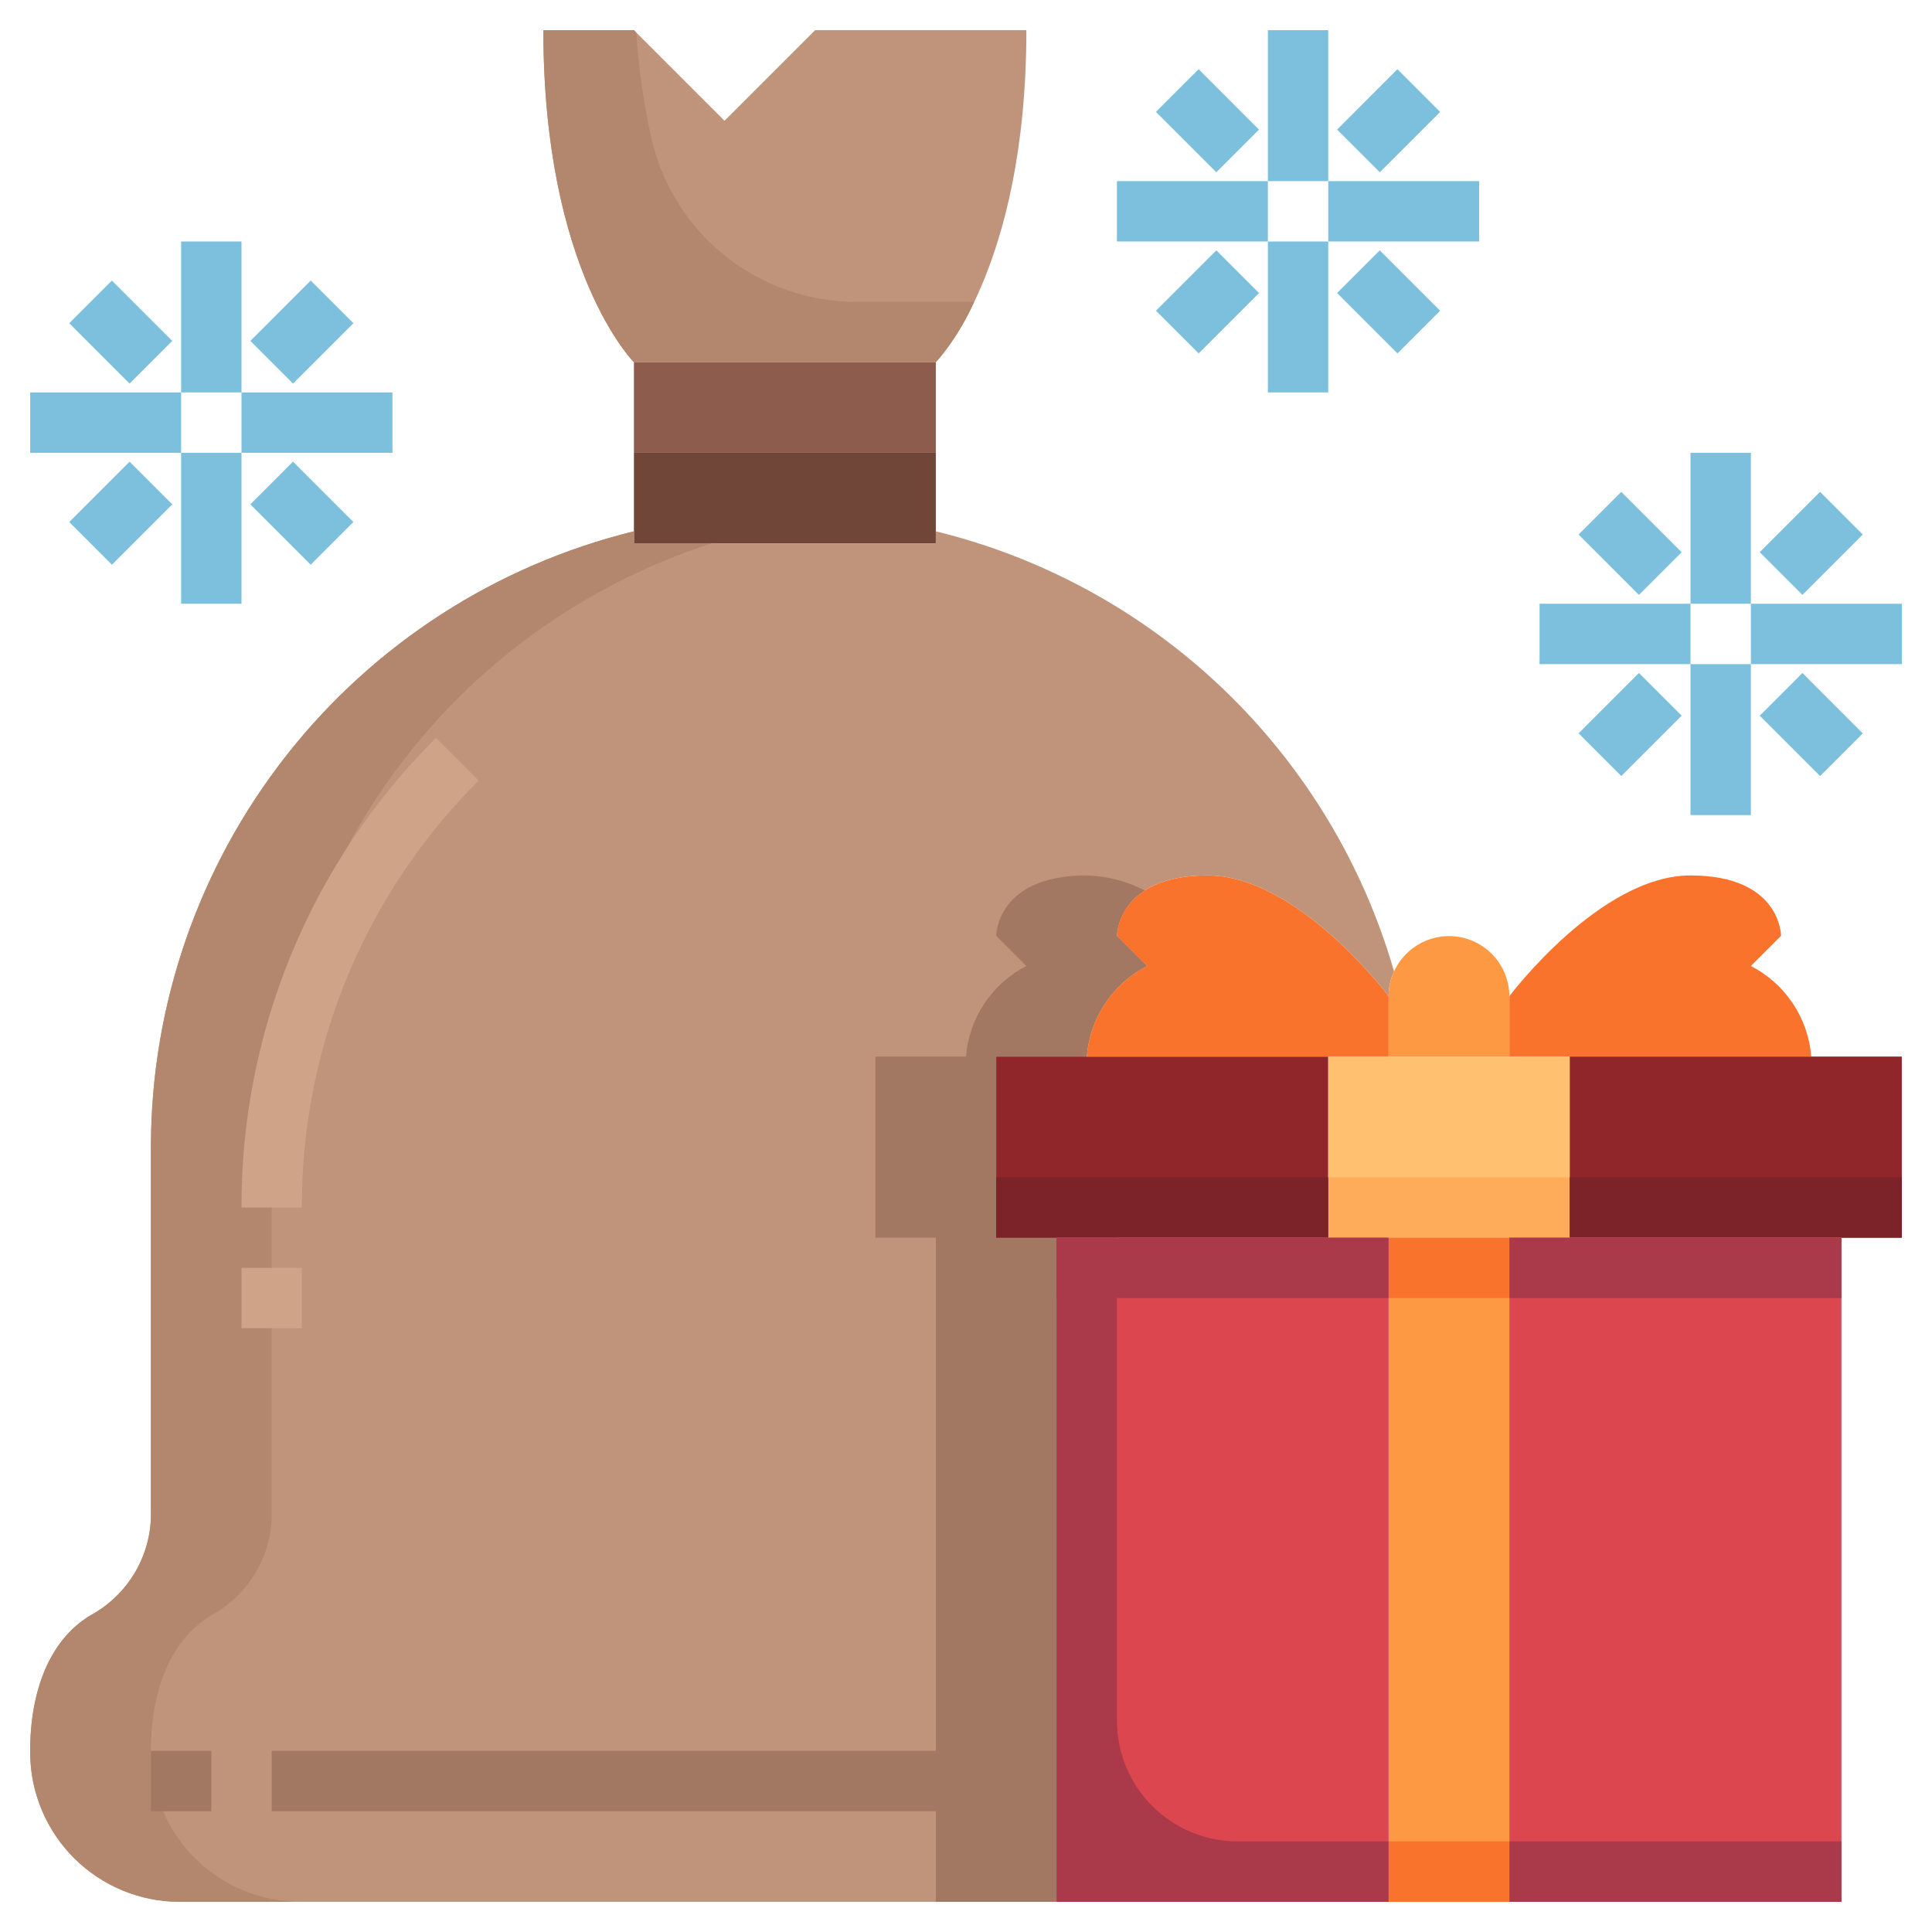 <svg width="98" height="98" viewBox="0 0 98 98" fill="none" xmlns="http://www.w3.org/2000/svg">
<path d="M47.469 26.95V27.562H32.156V26.95V22.969H47.469V26.95Z" fill="#704639"/>
<path d="M47.469 18.375H32.156V22.969H47.469V18.375Z" fill="#8D5C4D"/>
<path d="M41.344 1.531H52.062C52.062 13.781 47.469 18.375 47.469 18.375H32.156C32.156 18.375 27.562 13.781 27.562 1.531H32.156L36.75 6.125L41.344 1.531Z" fill="#BF947A"/>
<path d="M43.487 15.312C41.076 15.324 38.733 14.518 36.839 13.026C34.945 11.533 33.613 9.443 33.061 7.096C32.66 5.304 32.396 3.484 32.273 1.652L32.156 1.531H27.562C27.562 13.781 32.156 18.375 32.156 18.375H47.469C48.268 17.458 48.924 16.425 49.415 15.312H43.487Z" fill="#B2876D"/>
<path d="M70.438 50.531C70.438 50.531 65.844 44.406 61.25 44.406C56.656 44.406 56.656 47.469 56.656 47.469L58.188 49C57.328 49.441 56.595 50.094 56.059 50.898C55.523 51.703 55.201 52.63 55.125 53.594H50.531V62.781H53.594V96.469H9.111C7.112 96.468 5.194 95.677 3.774 94.269C2.355 92.861 1.549 90.95 1.531 88.95C1.501 85.781 2.527 83.055 4.778 81.83C5.677 81.3 6.417 80.539 6.924 79.626C7.43 78.714 7.683 77.682 7.656 76.639V58.188C7.657 50.99 10.071 44.001 14.513 38.338C18.954 32.675 25.167 28.665 32.156 26.95V27.562H47.469V26.95C52.965 28.297 58.009 31.07 62.09 34.99C66.171 38.91 69.146 43.838 70.713 49.276C70.528 49.668 70.434 50.097 70.438 50.531Z" fill="#BF947A"/>
<path d="M7.656 88.95C7.626 85.781 8.652 83.055 10.903 81.83C11.802 81.3 12.543 80.539 13.049 79.626C13.555 78.714 13.808 77.682 13.781 76.639V58.188C13.783 51.377 15.945 44.743 19.956 39.24C23.968 33.736 29.622 29.648 36.105 27.562H32.156V26.95C25.167 28.665 18.954 32.675 14.513 38.338C10.071 44.001 7.657 50.99 7.656 58.188V76.639C7.683 77.682 7.43 78.714 6.924 79.626C6.417 80.539 5.677 81.3 4.778 81.83C2.527 83.055 1.501 85.781 1.531 88.95C1.549 90.95 2.355 92.861 3.774 94.269C5.194 95.677 7.112 96.468 9.111 96.469H15.236C13.237 96.468 11.319 95.677 9.899 94.269C8.48 92.861 7.674 90.95 7.656 88.95Z" fill="#B2876D"/>
<path d="M58.082 45.172C57.166 44.7 56.155 44.438 55.125 44.406C50.531 44.406 50.531 47.469 50.531 47.469L52.062 49C51.203 49.441 50.47 50.095 49.934 50.899C49.398 51.703 49.076 52.63 49 53.594H44.406V62.781H47.469V96.469H53.594V62.781H50.531V53.594H55.125C55.201 52.63 55.523 51.703 56.059 50.899C56.595 50.095 57.328 49.441 58.188 49L56.656 47.469C56.693 47 56.842 46.547 57.09 46.147C57.338 45.748 57.678 45.413 58.082 45.172Z" fill="#A37862"/>
<path d="M67.375 53.594V62.781H53.594H50.531V53.594H55.125H67.375Z" fill="#90262A"/>
<path d="M76.562 50.531C76.562 50.531 81.156 44.406 85.75 44.406C90.344 44.406 90.344 47.469 90.344 47.469L88.812 49C89.672 49.441 90.405 50.095 90.941 50.899C91.477 51.703 91.799 52.63 91.875 53.594H76.562V50.531Z" fill="#FA732D"/>
<path d="M70.438 53.594H55.125C55.201 52.63 55.523 51.703 56.059 50.899C56.595 50.095 57.328 49.441 58.188 49L56.656 47.469C56.656 47.469 56.656 44.406 61.25 44.406C65.844 44.406 70.438 50.531 70.438 50.531V53.594Z" fill="#FA732D"/>
<path d="M70.713 49.276C71.003 48.64 71.501 48.123 72.124 47.809C72.748 47.496 73.46 47.404 74.143 47.551C74.826 47.697 75.438 48.073 75.878 48.615C76.318 49.157 76.559 49.833 76.563 50.531V53.594H70.438V50.531C70.434 50.097 70.528 49.668 70.713 49.276Z" fill="#FC9942"/>
<path d="M76.562 62.781H70.438V96.469H76.562V62.781Z" fill="#FC9942"/>
<path d="M79.625 53.594V62.781H76.562H70.438H67.375V53.594H70.438H76.562H79.625Z" fill="#FFC170"/>
<path d="M79.625 59.719V62.781H76.562H70.438H67.375V59.719H70.438H76.562H79.625Z" fill="#FFAC5A"/>
<path d="M96.469 53.594V62.781H93.406H79.625V53.594H91.875H96.469Z" fill="#90262A"/>
<path d="M96.469 59.719V62.781H93.406H79.625V59.719H91.875H96.469Z" fill="#7C232A"/>
<path d="M67.375 59.719V62.781H64.312H50.531V59.719H62.781H67.375Z" fill="#7C232A"/>
<path d="M79.625 62.781H93.406V96.469H76.562V62.781H79.625Z" fill="#DC464F"/>
<path d="M70.438 62.781V96.469H53.594V62.781H67.375H70.438Z" fill="#DC464F"/>
<path d="M56.656 87.281V62.781H53.594V96.469H70.438V93.406H62.781C61.157 93.406 59.599 92.761 58.45 91.612C57.302 90.464 56.656 88.906 56.656 87.281Z" fill="#AA3949"/>
<path d="M70.438 62.781H53.594V65.844H70.438V62.781Z" fill="#AA3949"/>
<path d="M93.406 62.781H76.562V65.844H93.406V62.781Z" fill="#AA3949"/>
<path d="M93.406 93.406H76.562V96.469H93.406V93.406Z" fill="#AA3949"/>
<path d="M76.562 62.781H70.438V65.844H76.562V62.781Z" fill="#FA732D"/>
<path d="M76.562 93.406H70.438V96.469H76.562V93.406Z" fill="#FA732D"/>
<path d="M24.281 39.593L22.116 37.428C18.978 40.549 16.49 44.262 14.797 48.351C13.103 52.44 12.238 56.824 12.25 61.25H15.312C15.301 57.227 16.088 53.241 17.628 49.523C19.167 45.806 21.428 42.431 24.281 39.593Z" fill="#CFA388"/>
<path d="M15.312 64.312H12.25V67.375H15.312V64.312Z" fill="#CFA388"/>
<path d="M10.719 88.812H7.656V91.875H10.719V88.812Z" fill="#A37862"/>
<path d="M50.531 88.812H13.781V91.875H50.531V88.812Z" fill="#A37862"/>
<path d="M88.812 22.969H85.75V30.625H88.812V22.969Z" fill="#7CC0DD"/>
<path d="M88.812 33.688H85.75V41.344H88.812V33.688Z" fill="#7CC0DD"/>
<path d="M96.469 30.625H88.812V33.688H96.469V30.625Z" fill="#7CC0DD"/>
<path d="M85.75 30.625H78.094V33.688H85.75V30.625Z" fill="#7CC0DD"/>
<path d="M92.324 24.948L89.262 28.01L91.427 30.175L94.489 27.113L92.324 24.948Z" fill="#7CC0DD"/>
<path d="M83.136 34.136L80.074 37.198L82.24 39.364L85.302 36.301L83.136 34.136Z" fill="#7CC0DD"/>
<path d="M91.427 34.136L89.261 36.302L92.323 39.364L94.489 37.199L91.427 34.136Z" fill="#7CC0DD"/>
<path d="M82.239 24.949L80.073 27.114L83.135 30.177L85.301 28.011L82.239 24.949Z" fill="#7CC0DD"/>
<path d="M67.375 1.531H64.312V9.188H67.375V1.531Z" fill="#7CC0DD"/>
<path d="M67.375 12.25H64.312V19.906H67.375V12.25Z" fill="#7CC0DD"/>
<path d="M75.031 9.188H67.375V12.25H75.031V9.188Z" fill="#7CC0DD"/>
<path d="M64.312 9.188H56.656V12.25H64.312V9.188Z" fill="#7CC0DD"/>
<path d="M70.886 3.51L67.824 6.573L69.99 8.738L73.052 5.676L70.886 3.51Z" fill="#7CC0DD"/>
<path d="M61.699 12.698L58.637 15.761L60.802 17.926L63.864 14.864L61.699 12.698Z" fill="#7CC0DD"/>
<path d="M69.989 12.699L67.824 14.864L70.886 17.927L73.051 15.761L69.989 12.699Z" fill="#7CC0DD"/>
<path d="M60.801 3.511L58.636 5.677L61.698 8.739L63.863 6.574L60.801 3.511Z" fill="#7CC0DD"/>
<path d="M12.25 12.25H9.188V19.906H12.25V12.25Z" fill="#7CC0DD"/>
<path d="M12.25 22.969H9.188V30.625H12.25V22.969Z" fill="#7CC0DD"/>
<path d="M19.906 19.906H12.25V22.969H19.906V19.906Z" fill="#7CC0DD"/>
<path d="M9.188 19.906H1.531V22.969H9.188V19.906Z" fill="#7CC0DD"/>
<path d="M15.761 14.23L12.699 17.292L14.865 19.458L17.927 16.396L15.761 14.23Z" fill="#7CC0DD"/>
<path d="M6.574 23.418L3.512 26.48L5.677 28.646L8.739 25.584L6.574 23.418Z" fill="#7CC0DD"/>
<path d="M14.864 23.417L12.699 25.583L15.761 28.645L17.926 26.479L14.864 23.417Z" fill="#7CC0DD"/>
<path d="M5.676 14.23L3.511 16.395L6.573 19.457L8.738 17.292L5.676 14.23Z" fill="#7CC0DD"/>
</svg>
